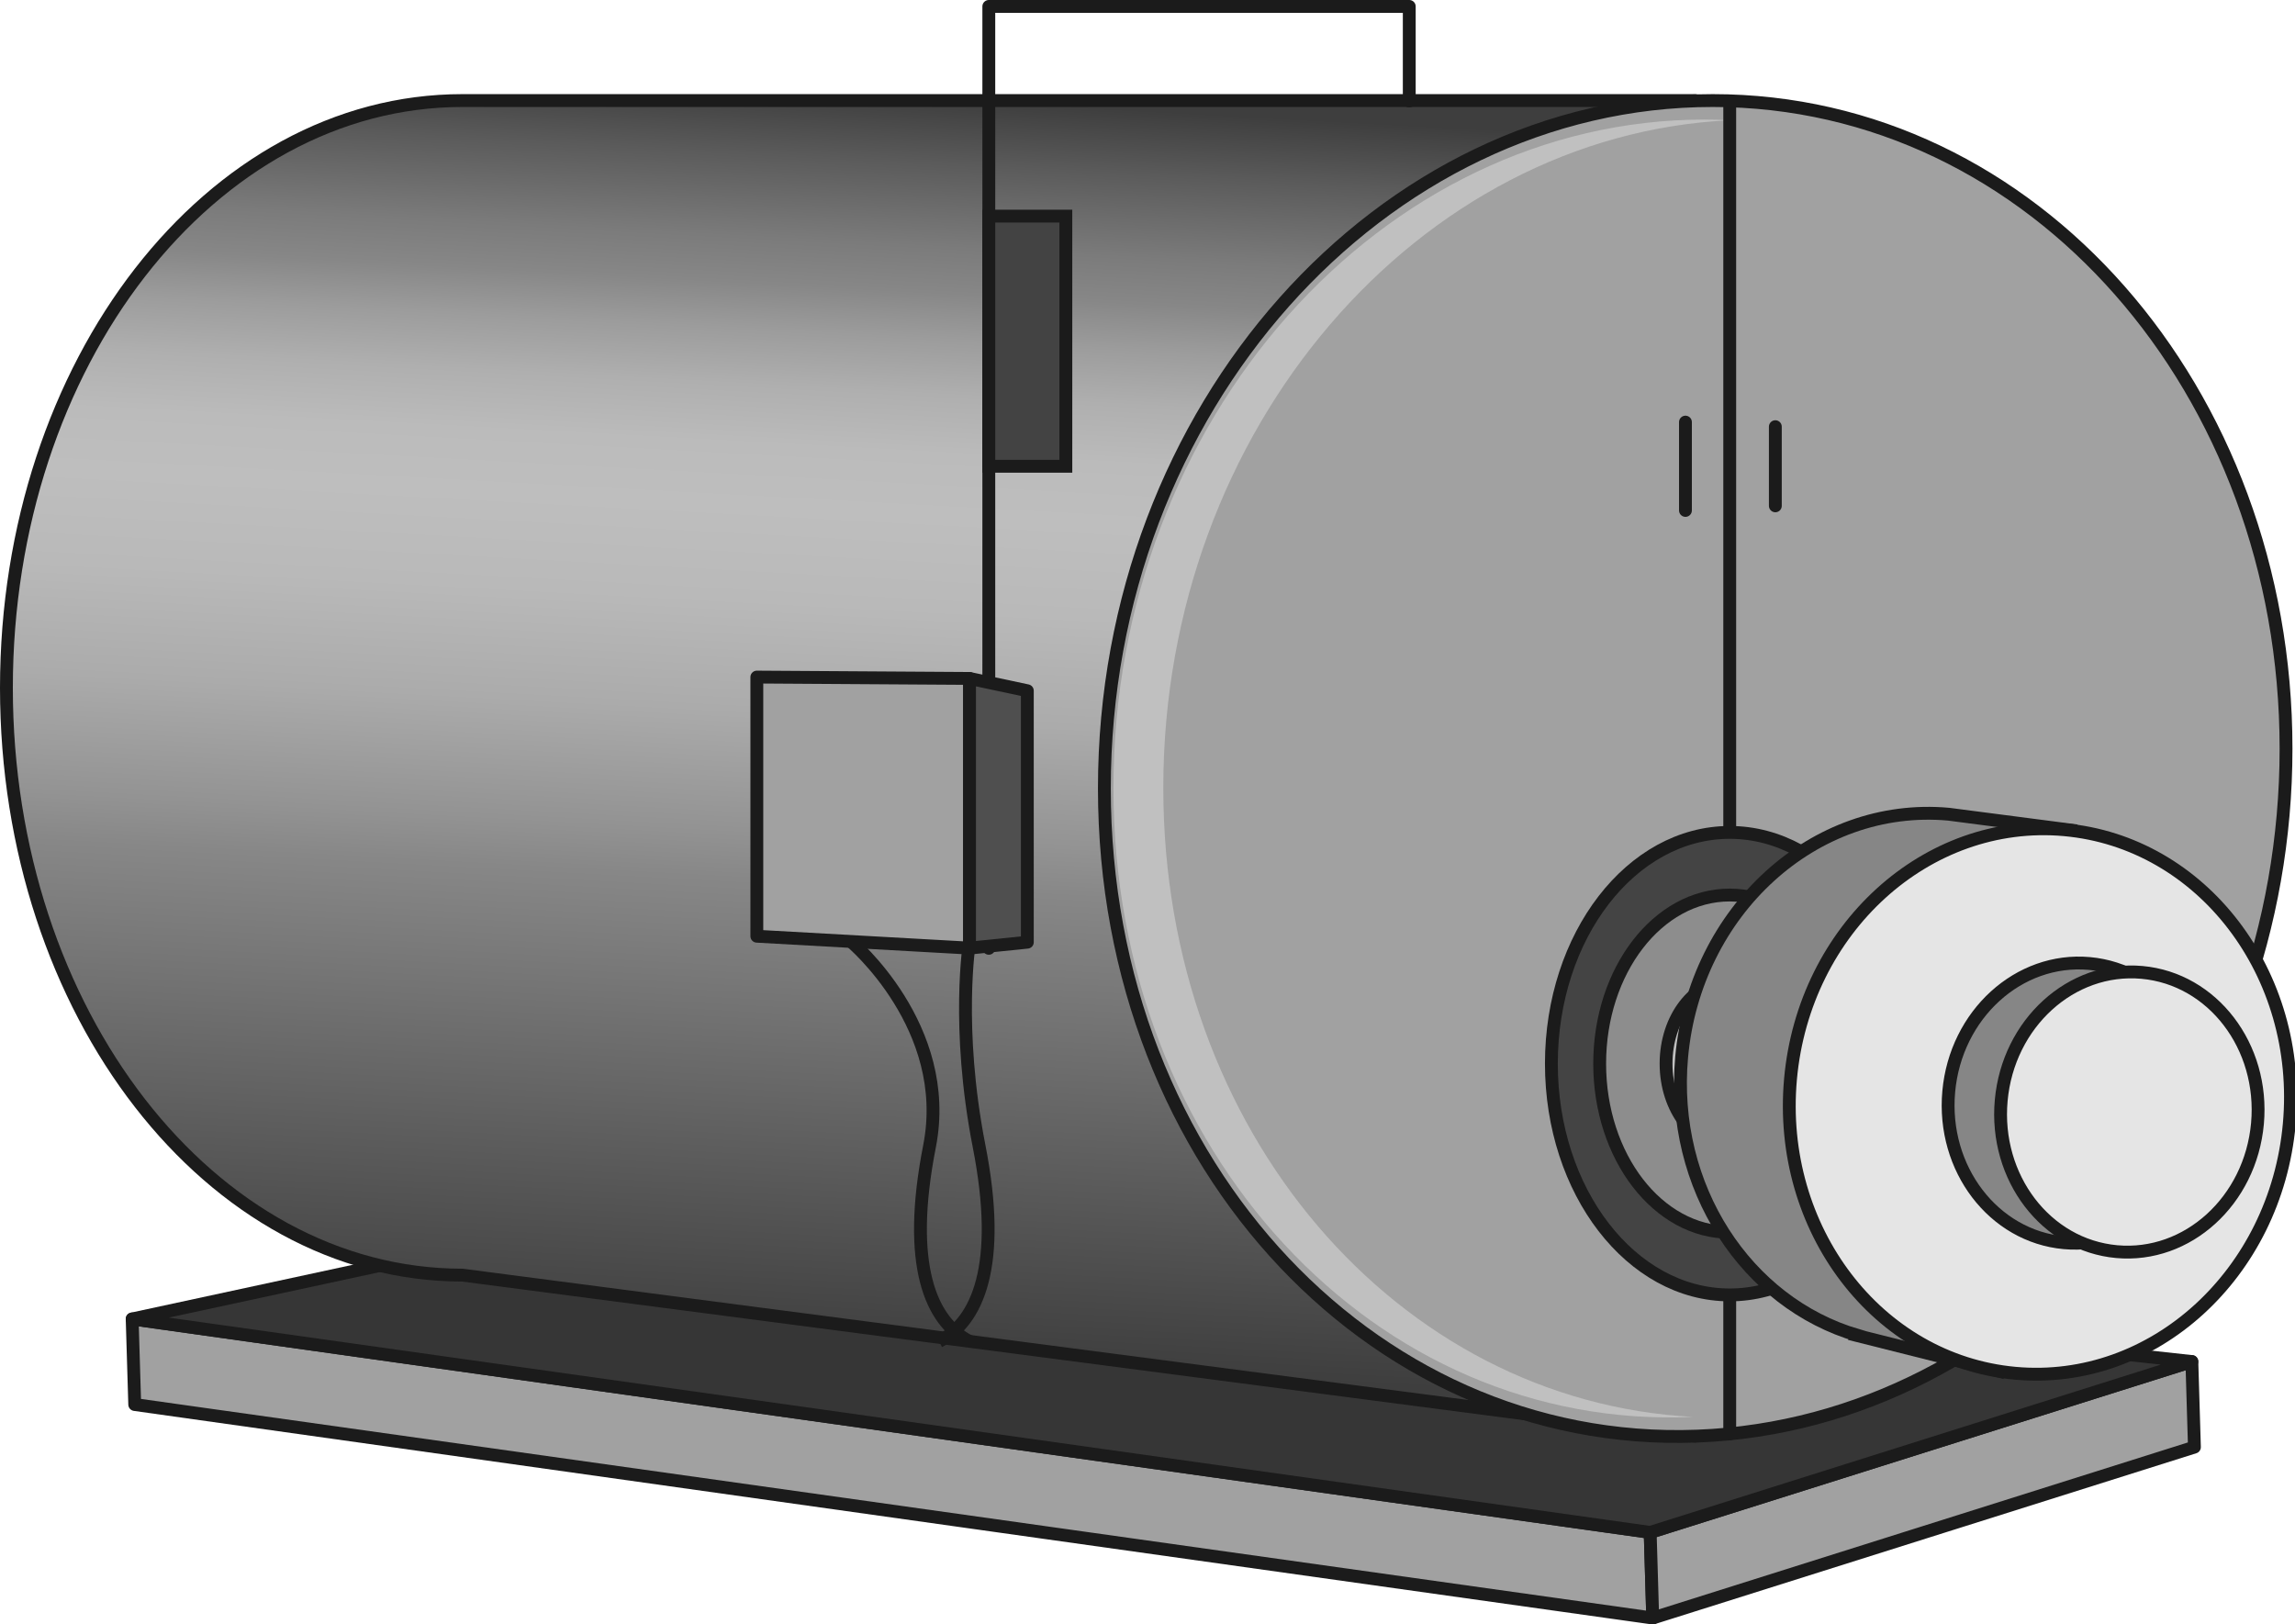 <?xml version="1.0" encoding="UTF-8" standalone="no"?>
<svg
   xmlns:dc="http://purl.org/dc/elements/1.1/"
   xmlns:cc="http://creativecommons.org/ns#"
   xmlns:rdf="http://www.w3.org/1999/02/22-rdf-syntax-ns#"
   xmlns:svg="http://www.w3.org/2000/svg"
   xmlns="http://www.w3.org/2000/svg"
   xmlns:sodipodi="http://sodipodi.sourceforge.net/DTD/sodipodi-0.dtd"
   xmlns:inkscape="http://www.inkscape.org/namespaces/inkscape"
   version="1.1"
   id="图层_1"
   x="0px"
   y="0px"
   width="89.36px"
   height="63.249px"
   viewBox="237.1 823.169 89.36 63.249"
   enable-background="new 237.1 823.169 89.36 63.249"
   xml:space="preserve"
   sodipodi:docname="01-52.svg"><defs
   id="defs82" /><sodipodi:namedview
   pagecolor="#ffffff"
   bordercolor="#666666"
   borderopacity="1"
   objecttolerance="10"
   gridtolerance="10"
   guidetolerance="10"
   inkscape:pageopacity="0"
   inkscape:pageshadow="2"
   inkscape:window-width="640"
   inkscape:window-height="480"
   id="namedview80" />
<g
   id="g77">
	
		<polygon
   fill="#A1A1A1"
   stroke="#1B1B1B"
   stroke-width="0.5"
   stroke-linecap="round"
   stroke-linejoin="round"
   stroke-miterlimit="10"
   points="   301.452,886.168 242.346,877.855 242.246,874.523 301.353,882.834  "
   id="polygon2" />
	
		<polygon
   fill="#A1A1A1"
   stroke="#1B1B1B"
   stroke-width="0.5"
   stroke-linecap="round"
   stroke-linejoin="round"
   stroke-miterlimit="10"
   points="   322.544,879.513 301.452,886.168 301.353,882.834 322.444,876.181  "
   id="polygon4" />
	
		<polygon
   fill="#363636"
   stroke="#1B1B1B"
   stroke-width="0.5"
   stroke-linecap="round"
   stroke-linejoin="round"
   stroke-miterlimit="10"
   points="   264.152,869.797 242.246,874.523 301.353,882.834 322.444,876.181  "
   id="polygon6" />
	
		<linearGradient
   id="SVGID_1_"
   gradientUnits="userSpaceOnUse"
   x1="263.849"
   y1="663.14"
   x2="261.182"
   y2="614.139"
   gradientTransform="matrix(1 0 0 -1 8.4 1490.099)">
		<stop
   offset="0"
   style="stop-color:#3E3E3E"
   id="stop8" />
		<stop
   offset="0.051"
   style="stop-color:#5B5B5B"
   id="stop10" />
		<stop
   offset="0.117"
   style="stop-color:#7B7B7B"
   id="stop12" />
		<stop
   offset="0.153"
   style="stop-color:#878787"
   id="stop14" />
		<stop
   offset="0.19"
   style="stop-color:#9C9C9C"
   id="stop16" />
		<stop
   offset="0.234"
   style="stop-color:#AFAFAF"
   id="stop18" />
		<stop
   offset="0.281"
   style="stop-color:#BBBBBB"
   id="stop20" />
		<stop
   offset="0.33"
   style="stop-color:#BEBEBE"
   id="stop22" />
		<stop
   offset="0.404"
   style="stop-color:#B9B9B9"
   id="stop24" />
		<stop
   offset="0.492"
   style="stop-color:#ABABAB"
   id="stop26" />
		<stop
   offset="0.587"
   style="stop-color:#939393"
   id="stop28" />
		<stop
   offset="0.626"
   style="stop-color:#878787"
   id="stop30" />
		<stop
   offset="1"
   style="stop-color:#3E3E3E"
   id="stop32" />
	</linearGradient>
	
		<path
   fill="url(#SVGID_1_)"
   stroke="#1B1B1B"
   stroke-width="0.5"
   stroke-linecap="round"
   stroke-linejoin="round"
   stroke-miterlimit="10"
   d="   M255.105,827.084c-9.806,0-17.755,10.237-17.755,22.867c0,12.629,7.949,22.866,17.755,22.866l48,6.268v-52L255.105,827.084   L255.105,827.084z"
   id="path35" />
	<path
   fill="#A1A1A1"
   stroke="#1B1B1B"
   stroke-width="0.5"
   stroke-miterlimit="10"
   d="M326.111,852.319   c0,13.938-9.833,25.896-22.322,26.734c-12.905,0.867-23.688-10.399-23.688-25.189s10.783-26.78,23.688-26.78   C316.279,827.084,326.111,838.383,326.111,852.319z"
   id="path37" />
	<path
   fill="#C0C0C0"
   d="M282.395,853.843c0-14.002,9.947-25.415,22.057-25.992c-0.325-0.017-0.653-0.027-0.983-0.027   c-12.54,0-23.016,11.649-23.016,26.021c0,14.2,10.23,25.049,22.57,24.492C291.569,877.738,282.395,867.289,282.395,853.843z"
   id="path39" />
	
		<line
   fill="none"
   stroke="#1B1B1B"
   stroke-width="0.5"
   stroke-linecap="round"
   stroke-linejoin="round"
   stroke-miterlimit="10"
   x1="304.45"
   y1="827.1"
   x2="304.45"
   y2="879"
   id="line41" />
	
		<line
   fill="none"
   stroke="#1B1B1B"
   stroke-width="0.5"
   stroke-linecap="round"
   stroke-linejoin="round"
   stroke-miterlimit="10"
   x1="302.726"
   y1="839.604"
   x2="302.726"
   y2="843.043"
   id="line43" />
	
		<line
   fill="none"
   stroke="#1B1B1B"
   stroke-width="0.5"
   stroke-linecap="round"
   stroke-linejoin="round"
   stroke-miterlimit="10"
   x1="306.226"
   y1="839.782"
   x2="306.226"
   y2="842.864"
   id="line45" />
	
		<polyline
   fill="none"
   stroke="#1B1B1B"
   stroke-width="0.5"
   stroke-linecap="round"
   stroke-linejoin="round"
   stroke-miterlimit="10"
   points="   275.601,860.092 275.601,823.419 291.972,823.419 291.972,827.1  "
   id="polyline47" />
	
		<rect
   x="275.601"
   y="831.584"
   fill="#434343"
   stroke="#1B1B1B"
   stroke-width="0.5"
   stroke-miterlimit="10"
   width="3"
   height="9.739"
   id="rect49" />
	<g
   id="g55">
		
			<polygon
   fill="#A1A1A1"
   stroke="#1B1B1B"
   stroke-width="0.5"
   stroke-linecap="round"
   stroke-linejoin="round"
   stroke-miterlimit="10"
   points="    274.851,860.084 266.569,859.621 266.569,849.531 274.851,849.584   "
   id="polygon51" />
		
			<polygon
   fill="#4F4F4F"
   stroke="#1B1B1B"
   stroke-width="0.5"
   stroke-linecap="round"
   stroke-linejoin="round"
   stroke-miterlimit="10"
   points="    277.101,859.854 274.851,860.084 274.851,849.584 277.101,850.063   "
   id="polygon53" />
	</g>
	
		<ellipse
   fill="#444444"
   stroke="#1B1B1B"
   stroke-width="0.5"
   stroke-linecap="round"
   stroke-linejoin="round"
   stroke-miterlimit="10"
   cx="304.45"
   cy="864.583"
   rx="6.944"
   ry="9.004"
   id="ellipse57" />
	
		<ellipse
   fill="#8D8D8D"
   stroke="#1B1B1B"
   stroke-width="0.5"
   stroke-miterlimit="10"
   cx="304.45"
   cy="864.583"
   rx="5.064"
   ry="6.566"
   id="ellipse59" />
	
		<ellipse
   fill="#C0C0C0"
   stroke="#1B1B1B"
   stroke-width="0.5"
   stroke-miterlimit="10"
   cx="304.45"
   cy="864.583"
   rx="2.479"
   ry="3.214"
   id="ellipse61" />
	<g
   id="g71">
		<path
   fill="#868686"
   stroke="#1B1B1B"
   stroke-width="0.5"
   stroke-miterlimit="10"
   d="M321.502,866.035    c0.349-3.864-1.302-7.403-4.029-9.43l0.222-1.121l-4.724-0.614c-5.226-0.472-9.878,3.763-10.393,9.456    c-0.458,5.066,2.52,9.572,6.859,10.84l-0.005,0.009l5.46,1.373l0.145-1.604C318.489,873.634,321.122,870.234,321.502,866.035z"
   id="path63" />
		
			<ellipse
   transform="matrix(0.09 -0.996 0.996 0.09 -574.473 1103.304)"
   fill="#E5E5E5"
   stroke="#1B1B1B"
   stroke-width="0.5"
   stroke-miterlimit="10"
   cx="316.452"
   cy="865.983"
   rx="10.624"
   ry="9.749"
   id="ellipse65" />
		
			<ellipse
   transform="matrix(0.09 -0.996 0.996 0.09 -573.322 1104.812)"
   fill="#868686"
   stroke="#1B1B1B"
   stroke-width="0.5"
   stroke-miterlimit="10"
   cx="317.917"
   cy="866.14"
   rx="5.458"
   ry="5.008"
   id="ellipse67" />
		
			<ellipse
   transform="matrix(0.09 -0.996 0.996 0.09 -571.72 1107.146)"
   fill="#E5E5E5"
   stroke="#1B1B1B"
   stroke-width="0.5"
   stroke-miterlimit="10"
   cx="319.936"
   cy="866.401"
   rx="5.458"
   ry="5.009"
   id="ellipse69" />
	</g>
	<path
   fill="none"
   stroke="#1B1B1B"
   stroke-width="0.5"
   stroke-miterlimit="10"
   d="M270.229,859.825c0,0,3.976,3.324,3.064,7.973   c-0.911,4.647,0.058,6.827,1.558,7.599"
   id="path73" />
	<path
   fill="none"
   stroke="#1B1B1B"
   stroke-width="0.5"
   stroke-miterlimit="10"
   d="M274.851,859.825c0,0-0.539,3.324,0.372,7.973   c0.911,4.647-0.058,6.827-1.558,7.599"
   id="path75" />
</g>
</svg>
